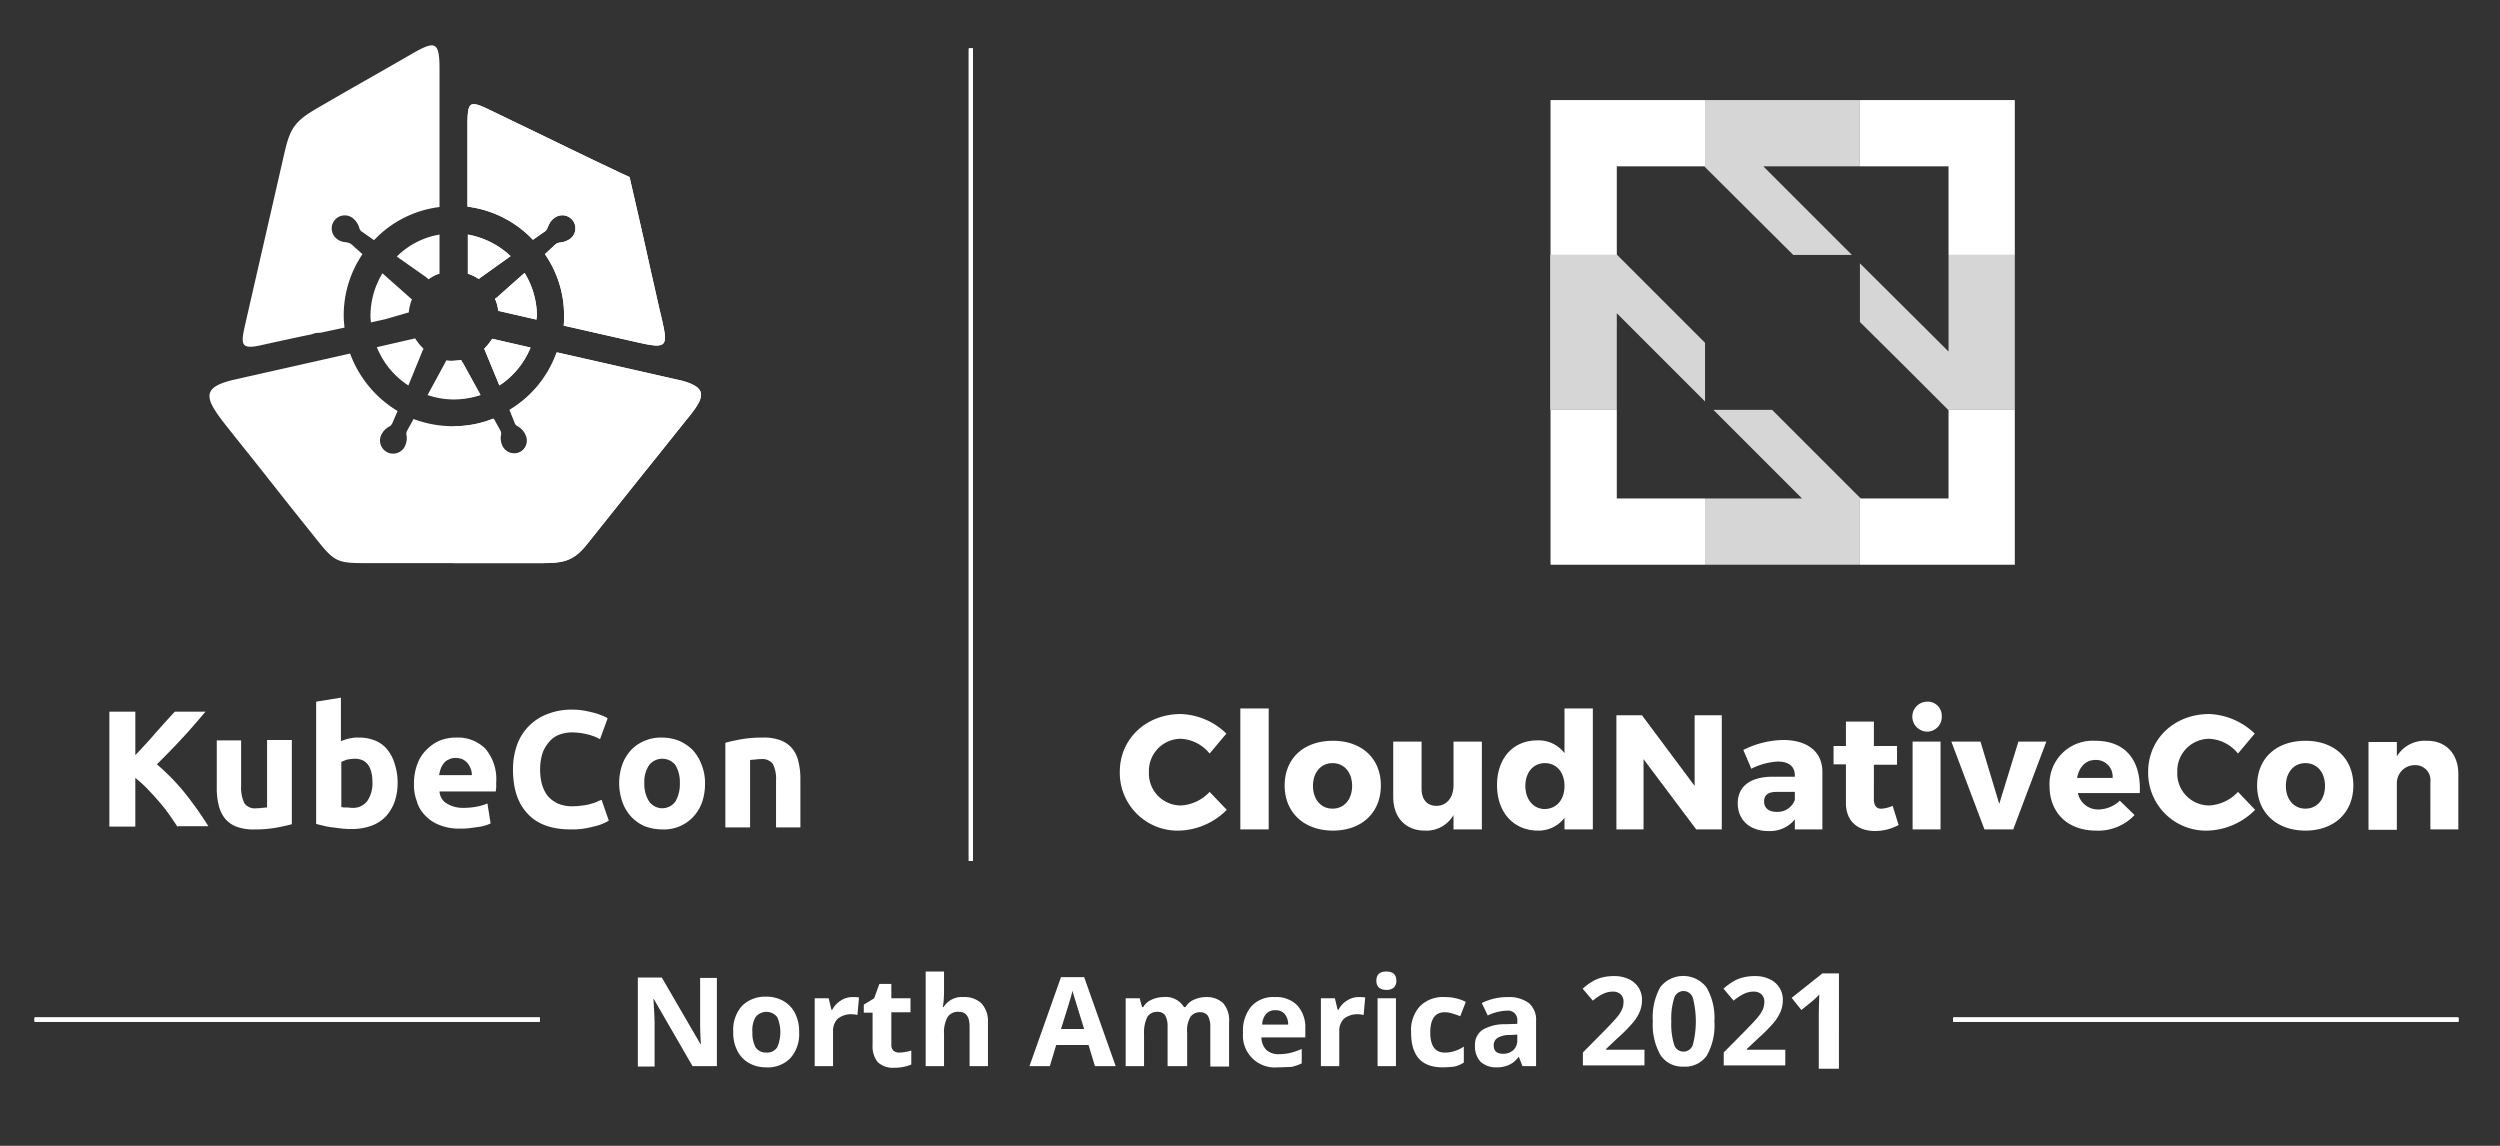 <svg id="Layer_1" data-name="Layer 1" xmlns="http://www.w3.org/2000/svg" xmlns:xlink="http://www.w3.org/1999/xlink" viewBox="0 0 360 165"><rect x="0" y="0" width="360" height="165" fill="#333333" stroke="none"/><defs><style>.cls-1,.cls-3,.cls-4{fill:#fff;}.cls-2{clip-path:url(#clip-path);}.cls-3{fill-rule:evenodd;}.cls-4{opacity:0.8;isolation:isolate;}.cls-5{clip-path:url(#clip-path-2);}.cls-6{clip-path:url(#clip-path-3);}</style><clipPath id="clip-path"><rect class="cls-1" x="5" y="146.54" width="72.72" height="0.575"/></clipPath><clipPath id="clip-path-2"><rect class="cls-1" x="139.518" y="6.992" width="0.575" height="116.985"/></clipPath><clipPath id="clip-path-3"><rect class="cls-1" x="281.28" y="146.54" width="72.72" height="0.575"/></clipPath></defs><path id="SVGID" class="cls-1" d="M5,146.54H77.72v.575H5Z"/><rect class="cls-1" x="5" y="146.54" width="72.72" height="0.575"/><rect class="cls-1" x="5" y="146.54" width="72.72" height="0.575"/><g class="cls-2"><path class="cls-1" d="M5,146.54H77.72v.575H5Z"/></g><path class="cls-1" d="M104.451,106.96c.632-.172,1.38-.345,2.357-.517a17.021,17.021,0,0,1,2.989-.23,6.916,6.916,0,0,1,2.644.402,4.041,4.041,0,0,1,1.667,1.207,4.549,4.549,0,0,1,.862,1.84,10.177,10.177,0,0,1,.287,2.357v7.128h-3.507v-6.726a4.8,4.8,0,0,0-.46-2.414,1.882,1.882,0,0,0-1.725-.69,4.072,4.072,0,0,0-.805.057c-.287,0-.517.057-.747.057v9.715H104.451V106.96Zm-6.553,5.806a4.776,4.776,0,0,0-.632-2.587,2.416,2.416,0,0,0-3.794,0,4.317,4.317,0,0,0-.69,2.587,4.633,4.633,0,0,0,.69,2.644,2.33,2.33,0,0,0,3.794,0,4.993,4.993,0,0,0,.632-2.644m3.622,0a8.08,8.08,0,0,1-.402,2.702,6.152,6.152,0,0,1-1.265,2.127,5.753,5.753,0,0,1-4.484,1.84,7.075,7.075,0,0,1-2.529-.46,5.77,5.77,0,0,1-1.955-1.38,5.98,5.98,0,0,1-1.265-2.127,8.167,8.167,0,0,1,0-5.404,6.259,6.259,0,0,1,1.265-2.07,5.608,5.608,0,0,1,1.955-1.322,5.918,5.918,0,0,1,2.472-.46,6.76,6.76,0,0,1,2.472.46,6.519,6.519,0,0,1,1.955,1.322,6.259,6.259,0,0,1,1.265,2.07,6.86,6.86,0,0,1,.517,2.702m-19.373,6.668c-2.702,0-4.771-.747-6.151-2.242-1.437-1.495-2.127-3.622-2.127-6.381a10.497,10.497,0,0,1,.632-3.679,7.43,7.43,0,0,1,4.484-4.369,9.345,9.345,0,0,1,3.392-.575,9.69,9.69,0,0,1,1.897.172c.575.115,1.092.23,1.495.345a11.314,11.314,0,0,1,1.092.402,2.058,2.058,0,0,1,.632.345L86.401,106.443a7.198,7.198,0,0,0-1.782-.69,9.312,9.312,0,0,0-2.299-.287,5.341,5.341,0,0,0-1.667.287,3.439,3.439,0,0,0-1.437.92,5.548,5.548,0,0,0-1.035,1.61,7.572,7.572,0,0,0-.402,2.414,8.325,8.325,0,0,0,.23,2.127,5.305,5.305,0,0,0,.805,1.725,4.329,4.329,0,0,0,1.495,1.15,5.115,5.115,0,0,0,2.184.402,10.405,10.405,0,0,0,1.437-.115,5.797,5.797,0,0,0,1.15-.23,7.518,7.518,0,0,0,.862-.287,3.517,3.517,0,0,1,.69-.287l1.035,2.989a7.009,7.009,0,0,1-2.242.862,11.107,11.107,0,0,1-3.277.402M67.948,111.559a2.307,2.307,0,0,0-.172-.862,3.098,3.098,0,0,0-.402-.747,2.3,2.3,0,0,0-.69-.575,2.746,2.746,0,0,0-1.035-.23,1.969,1.969,0,0,0-1.035.23,1.569,1.569,0,0,0-.69.517,2.689,2.689,0,0,0-.46.805,4.306,4.306,0,0,0-.23.92h4.714Zm-8.336,1.322a7.84,7.84,0,0,1,.517-2.932,5.449,5.449,0,0,1,1.38-2.07,5.774,5.774,0,0,1,1.897-1.265,6.164,6.164,0,0,1,2.242-.402,5.59,5.59,0,0,1,4.254,1.61,6.772,6.772,0,0,1,1.552,4.829v.69c0,.23-.057.46-.057.632H63.291a2.137,2.137,0,0,0,1.035,1.725,4.425,4.425,0,0,0,2.414.632,10.123,10.123,0,0,0,1.897-.172,7.21,7.21,0,0,0,1.552-.46l.46,2.874a5.134,5.134,0,0,1-.747.287A6.106,6.106,0,0,1,68.81,119.09c-.402.057-.805.115-1.265.172a10.625,10.625,0,0,1-1.322.057,7.432,7.432,0,0,1-2.932-.517,5.449,5.449,0,0,1-2.07-1.38,4.701,4.701,0,0,1-1.207-2.07,6.562,6.562,0,0,1-.402-2.472m-2.357-.057a8.067,8.067,0,0,1-.46,2.702,6.259,6.259,0,0,1-1.265,2.07,5.56,5.56,0,0,1-2.07,1.322,8.16,8.16,0,0,1-2.759.46,12.033,12.033,0,0,1-1.38-.057l-1.38-.172a10.611,10.611,0,0,1-1.322-.23c-.402-.115-.805-.172-1.092-.287V101.039l3.564-.575v6.266a8.141,8.141,0,0,1,1.265-.402,5.372,5.372,0,0,1,1.38-.115,5.939,5.939,0,0,1,2.357.46,4.346,4.346,0,0,1,1.725,1.322,5.836,5.836,0,0,1,1.035,2.07,8.428,8.428,0,0,1,.402,2.759m-3.622-.115c0-2.299-.862-3.449-2.529-3.449a7.044,7.044,0,0,0-1.092.115,6.691,6.691,0,0,0-.862.345v6.496a2.369,2.369,0,0,0,.69.057c.287,0,.575.057.862.057a2.559,2.559,0,0,0,2.184-.977,4.509,4.509,0,0,0,.747-2.644m-11.612,5.979c-.632.172-1.38.345-2.357.517a17.021,17.021,0,0,1-2.989.23,6.916,6.916,0,0,1-2.644-.402,4.042,4.042,0,0,1-1.667-1.207,4.94,4.94,0,0,1-.862-1.84,9.799,9.799,0,0,1-.287-2.357v-7.013H34.721v6.553a5.218,5.218,0,0,0,.46,2.472,1.783,1.783,0,0,0,1.725.747,4.073,4.073,0,0,0,.805-.057c.287,0,.517-.057.747-.057V106.558h3.564v12.13ZM25.58,119.09c-.345-.517-.747-1.15-1.207-1.782a21.538,21.538,0,0,0-1.495-1.897c-.517-.632-1.092-1.207-1.667-1.84a21.002,21.002,0,0,0-1.725-1.552v7.013H15.75V102.476h3.737v6.266c.977-1.035,1.955-2.07,2.932-3.219.977-1.092,1.897-2.127,2.759-3.047h4.426c-1.15,1.322-2.242,2.644-3.392,3.852-1.15,1.265-2.357,2.472-3.622,3.737a31.068,31.068,0,0,1,3.852,3.909,50.902,50.902,0,0,1,3.564,5.001H25.58Z"/><path class="cls-3" d="M55.473,45.967l-2.07.46c0-.287-.057-.575-.057-.862a11.904,11.904,0,0,1,1.725-6.209l4.024,3.564a.794.794,0,0,0,.23.172A6.556,6.556,0,0,0,58.865,44.99c-.115.057-.287.057-.402.115Zm7.818-12.187v5.634a4.984,4.984,0,0,0-1.552.805c-.172-.115-.345-.287-.517-.402l-4.082-2.874a11.341,11.341,0,0,1,6.151-3.162M35.295,46.772c1.955-8.565,3.622-15.809,5.576-24.374.862-3.852,1.437-4.886,4.944-6.898,4.829-2.817,8.45-4.829,13.624-7.818,3.219-1.84,3.852-1.725,3.852,2.242v19.89A15.541,15.541,0,0,0,53.863,34.585l-1.725-1.207a.831.831,0,0,1-.402-.575,2.8,2.8,0,0,0-.92-1.38,1.881,1.881,0,0,0-2.357,2.932,1.992,1.992,0,0,0,.92.46c.23.057.46.057.69.115a1.42,1.42,0,0,1,.517.23L52.196,36.597a15.739,15.739,0,0,0-2.702,8.853c0,.575.057,1.15.115,1.725l-3.507.747a3.536,3.536,0,0,0-.747.057l-.517.172c-2.299.46-4.599.977-6.956,1.495-3.162.747-3.277.115-2.587-2.874m32.077-7.358V33.78a12.088,12.088,0,0,1,6.151,3.104l-4.426,3.162c-.057.057-.115.115-.172.115a6.389,6.389,0,0,0-1.552-.747m9.888,6.611-5.519-1.265a5.443,5.443,0,0,0-.46-1.725c.057-.057.115-.115.172-.115l4.082-3.622a12.011,12.011,0,0,1,1.782,6.266,1.121,1.121,0,0,0-.057.46m-7.186-30.41c2.989,1.437,5.116,2.472,8.106,3.909,4.139,2.012,8.278,4.024,12.475,5.979C91.69,29.986,92.724,34.47,93.702,38.954c.632,2.702.92,4.139,1.552,6.783.977,4.197.862,4.541-3.449,3.564l-10.635-2.414A11.076,11.076,0,0,0,81.227,45.507a15.41,15.41,0,0,0-2.759-8.91l1.495-1.38a1.276,1.276,0,0,1,.632-.287,3.009,3.009,0,0,0,1.552-.575,1.881,1.881,0,1,0-2.357-2.932h0A2.341,2.341,0,0,0,79.1,32.228c-.115.23-.172.402-.287.632a.894.894,0,0,1-.345.46l-1.725,1.207a15.696,15.696,0,0,0-9.428-4.771V17.626c.057-2.817.287-3.162,2.759-2.012M66.395,51.831a6.366,6.366,0,0,1-1.092.115,6.248,6.248,0,0,1-1.035-.057l-.172.345-2.529,4.656a11.937,11.937,0,0,0,3.794.632,12.572,12.572,0,0,0,3.852-.632l-2.529-4.599a2.017,2.017,0,0,1-.287-.46m4.484-3.047,5.519,1.265A11.924,11.924,0,0,1,71.914,55.51L69.73,50.221a9.007,9.007,0,0,0,1.15-1.437M54.266,49.991l5.519-1.265a7.64,7.64,0,0,0,1.207,1.495l-.172.345L58.807,55.51a11.841,11.841,0,0,1-4.541-5.519m45.184,9.715c-2.644,3.277-3.852,4.829-6.496,8.106-2.989,3.737-5.404,6.783-8.393,10.52-2.127,2.702-3.679,2.759-7.186,2.759H53.231c-4.599,0-4.944,0-7.761-3.564-2.817-3.507-5.001-6.266-7.761-9.773-2.184-2.759-2.759-3.449-4.944-6.209-3.392-4.254-3.967-5.806,1.322-6.956l16.326-3.679a16.143,16.143,0,0,0,6.841,8.278l-.747,1.725a1.014,1.014,0,0,1-.46.517,2.607,2.607,0,0,0-1.15,1.207,1.89,1.89,0,0,0,3.389,1.672l.002-.005a3.07,3.07,0,0,0,.287-1.035,2.799,2.799,0,0,0-.057-.69,1.037,1.037,0,0,1,.115-.575l.92-1.667a16.081,16.081,0,0,0,5.691,1.035,15.245,15.245,0,0,0,5.749-1.092l.92,1.667a.941.941,0,0,1,.115.69,2.586,2.586,0,0,0,.23,1.61,1.89,1.89,0,1,0,3.395-1.66l-.003-.007a2.401,2.401,0,0,0-.632-.862,3.489,3.489,0,0,0-.575-.402.714.714,0,0,1-.345-.46l-.747-1.84a15.767,15.767,0,0,0,6.783-8.278L98.128,54.82c3.622.977,3.392,2.242,1.322,4.886"/><path class="cls-3" d="M67.373,39.414V33.78a12.088,12.088,0,0,1,6.151,3.104l-4.426,3.162c-.057.057-.115.115-.172.115a6.389,6.389,0,0,0-1.552-.747m9.888,6.611-5.519-1.265a5.443,5.443,0,0,0-.46-1.725c.057-.057.115-.115.172-.115l4.082-3.622a12.011,12.011,0,0,1,1.782,6.266,1.121,1.121,0,0,0-.057.46m-7.186-30.41c2.989,1.437,5.116,2.472,8.106,3.909,4.139,2.012,8.278,4.024,12.475,5.979C91.69,29.986,92.724,34.47,93.702,38.954c.632,2.702.92,4.139,1.552,6.783.977,4.197.862,4.541-3.449,3.564l-10.635-2.414A11.076,11.076,0,0,0,81.227,45.507a15.41,15.41,0,0,0-2.759-8.91l1.495-1.38a1.276,1.276,0,0,1,.632-.287,3.009,3.009,0,0,0,1.552-.575,1.881,1.881,0,1,0-2.357-2.932h0A2.341,2.341,0,0,0,79.1,32.228c-.115.23-.172.402-.287.632a.894.894,0,0,1-.345.46l-1.725,1.207a15.696,15.696,0,0,0-9.428-4.771V17.626c.057-2.817.287-3.162,2.759-2.012m.805,33.17,5.519,1.265A11.924,11.924,0,0,1,71.914,55.51l-2.184-5.289a9.007,9.007,0,0,0,1.15-1.437m-5.576,8.68V51.946a7.044,7.044,0,0,0,1.092-.115,1.441,1.441,0,0,0,.23.402l2.529,4.599a12.572,12.572,0,0,1-3.852.632m34.147,2.242c-2.644,3.277-3.852,4.829-6.496,8.106-2.989,3.737-5.404,6.783-8.393,10.52-2.127,2.702-3.679,2.759-7.186,2.759H65.361V61.374a15.245,15.245,0,0,0,5.749-1.092l.92,1.667a.941.941,0,0,1,.115.69,2.586,2.586,0,0,0,.23,1.61,1.89,1.89,0,0,0,3.392-1.667,2.401,2.401,0,0,0-.632-.862,3.49,3.49,0,0,0-.575-.402.714.714,0,0,1-.345-.46l-.747-1.84a15.767,15.767,0,0,0,6.783-8.278L98.243,54.82c3.507.977,3.277,2.242,1.207,4.886"/><path class="cls-1" d="M232.819,59.017H223.276V81.321h22.247V71.779h-12.704Zm47.771.057v12.704h-12.647l-.115-.115v9.658h22.305V59.017h-9.6ZM223.276,36.712h9.6l-.057-.057V23.95h12.647l.057.115V14.407H223.276Zm44.552-22.305V23.95h12.762V36.712h9.543V14.407Z"/><path class="cls-4" d="M266.678,36.712l-12.762-12.762h13.912V14.407H245.523V24.065l12.704,12.647ZM255.181,59.017h-8.451l10.578,10.578,2.184,2.184H245.523v9.543h22.305V71.664l-6.324-6.324Zm25.409-22.305V50.624l-2.184-2.184-10.577-10.52v8.45l6.381,6.324,6.324,6.324h9.6V36.712ZM245.523,49.359l-12.647-12.647h-9.658V59.017h9.6V45.105l12.704,12.704Z"/><path class="cls-1" d="M176.597,105.638l-2.414,2.874a5.651,5.651,0,0,0-4.139-2.127,4.617,4.617,0,0,0-4.601,4.632q0.0.07.003.14a4.597,4.597,0,0,0,4.599,4.829,6.079,6.079,0,0,0,4.139-1.955l2.472,2.587a10.065,10.065,0,0,1-6.783,2.989,8.328,8.328,0,0,1-8.623-8.451c0-4.771,3.794-8.336,8.795-8.336a9.894,9.894,0,0,1,6.553,2.817Zm2.012,13.797V102.017h4.082v17.418Zm20.235-6.324c0,3.909-2.759,6.496-6.898,6.496s-6.956-2.587-6.956-6.496,2.759-6.438,6.956-6.438c4.139,0,6.898,2.529,6.898,6.438Zm-9.773.057c0,1.955,1.15,3.277,2.817,3.277s2.817-1.322,2.817-3.277-1.15-3.277-2.817-3.277-2.817,1.322-2.817,3.277Zm24.317,6.266h-4.082v-2.07a4.482,4.482,0,0,1-4.139,2.242c-2.759,0-4.541-1.897-4.541-4.829v-7.991h4.082v6.841c0,1.495.805,2.414,2.127,2.414,1.552,0,2.472-1.265,2.472-2.989v-6.266h4.082Zm15.981,0h-4.082v-1.667a4.686,4.686,0,0,1-3.794,1.84c-3.564,0-5.921-2.644-5.921-6.553,0-3.852,2.299-6.438,5.806-6.438a4.672,4.672,0,0,1,3.909,1.84v-6.438h4.082v17.418Zm-4.082-6.266c0-1.955-1.15-3.277-2.817-3.277s-2.817,1.322-2.817,3.277,1.15,3.334,2.817,3.334C224.196,116.446,225.288,115.123,225.288,113.169Z"/><path class="cls-1" d="M244.258,119.435l-7.588-10.118v10.118h-3.909V102.994h3.679l7.588,10.175V102.994h3.909v16.441Zm18.166-8.278v8.278h-3.967v-1.437a4.602,4.602,0,0,1-3.852,1.667c-2.702,0-4.369-1.667-4.369-3.967,0-2.414,1.725-3.794,4.886-3.852h3.334v-.172c0-1.265-.805-2.012-2.472-2.012a9.679,9.679,0,0,0-3.794,1.035l-1.15-2.702a13.177,13.177,0,0,1,5.864-1.437C260.412,106.615,262.424,108.34,262.424,111.157Zm-3.967,4.024V114.031H255.871c-1.207,0-1.84.402-1.84,1.38,0,.92.632,1.495,1.782,1.495A2.628,2.628,0,0,0,258.458,115.181Zm14.946,3.622a7.234,7.234,0,0,1-3.392.862c-2.472,0-4.197-1.38-4.197-4.024v-5.576h-1.782v-2.644h1.782v-3.507h4.024v3.507h3.334v2.702h-3.334V115.066c0,.977.402,1.437,1.15,1.38a4.761,4.761,0,0,0,1.552-.402Zm6.209-15.636a2.101,2.101,0,0,1-2.015,2.183q-.056.002-.112.001a2.156,2.156,0,0,1,0-4.311,2.021,2.021,0,0,1,2.127,2.127Zm-4.197,16.269v-12.647h4.024v12.647Zm10.348,0-4.771-12.647h4.197l2.702,8.968,2.759-8.968h4.024l-4.771,12.647Zm22.362-5.231h-8.91a2.958,2.958,0,0,0,2.989,2.357,4.517,4.517,0,0,0,3.047-1.265l2.127,2.07a7.178,7.178,0,0,1-5.519,2.242c-4.139,0-6.726-2.587-6.726-6.438a6.216,6.216,0,0,1,6.611-6.496c4.426,0,6.611,2.932,6.381,7.531Zm-3.909-2.184a2.385,2.385,0,0,0-2.472-2.587c-1.437,0-2.357,1.035-2.644,2.587h5.116Z"/><path class="cls-1" d="M324.682,105.638l-2.414,2.874a5.651,5.651,0,0,0-4.139-2.127,4.617,4.617,0,0,0-4.601,4.632q0.0.07.003.14a4.597,4.597,0,0,0,4.599,4.829,6.079,6.079,0,0,0,4.139-1.955l2.472,2.587a10.065,10.065,0,0,1-6.783,2.989,8.328,8.328,0,0,1-8.623-8.451c0-4.771,3.794-8.336,8.795-8.336A10.014,10.014,0,0,1,324.682,105.638Zm14.199,7.473c0,3.909-2.759,6.496-6.898,6.496s-6.956-2.587-6.956-6.496,2.759-6.438,6.956-6.438C336.122,106.673,338.881,109.202,338.881,113.111Zm-9.715.057c0,1.955,1.15,3.277,2.817,3.277s2.817-1.322,2.817-3.277-1.15-3.277-2.817-3.277-2.817,1.322-2.817,3.277ZM354,111.444v7.991h-4.024V112.594a2.163,2.163,0,0,0-2.242-2.414,2.574,2.574,0,0,0-2.587,2.587v6.726h-4.082v-12.647h4.082v2.07a4.666,4.666,0,0,1,4.254-2.242c2.759-.057,4.599,1.84,4.599,4.771Z"/><path id="SVGID-2" class="cls-1" d="M139.518,6.992h.575V123.976h-.575Z"/><rect class="cls-1" x="139.518" y="6.992" width="0.575" height="116.985"/><rect class="cls-1" x="139.518" y="6.992" width="0.575" height="116.985"/><g class="cls-5"><path class="cls-1" d="M139.518,6.992h.575V123.976h-.575Z"/></g><path class="cls-1" d="M103.174,153.524H99.725L94.149,143.867H94.091c.115,1.725.172,2.932.172,3.679v6.036H91.85V140.762h3.449l5.576,9.6h.057c-.115-1.667-.115-2.817-.115-3.507v-6.036h2.414v12.704ZM115.074,148.638a5.169,5.169,0,0,1-1.265,3.737,4.512,4.512,0,0,1-3.507,1.322,4.934,4.934,0,0,1-2.472-.632,4.182,4.182,0,0,1-1.667-1.782,5.679,5.679,0,0,1-.575-2.702,5.168,5.168,0,0,1,1.265-3.737,4.725,4.725,0,0,1,3.507-1.322,4.934,4.934,0,0,1,2.472.632,4.182,4.182,0,0,1,1.667,1.782,5.679,5.679,0,0,1,.575,2.702Zm-6.726,0a4.262,4.262,0,0,0,.46,2.184,1.783,1.783,0,0,0,1.552.747,1.72,1.72,0,0,0,1.552-.747,5.418,5.418,0,0,0,0-4.369,1.985,1.985,0,0,0-3.104,0A3.747,3.747,0,0,0,108.348,148.638Zm14.429-5.059a4.362,4.362,0,0,1,.92.057l-.23,2.529a2.996,2.996,0,0,0-.805-.115,3.118,3.118,0,0,0-2.012.632,2.427,2.427,0,0,0-.69,1.84v5.001H117.316v-9.773h2.012l.402,1.667h.115a3.35,3.35,0,0,1,1.207-1.322,3.042,3.042,0,0,1,1.725-.517Zm6.783,7.991a6.756,6.756,0,0,0,1.667-.287v2.012a6.321,6.321,0,0,1-2.472.46,3.152,3.152,0,0,1-2.357-.805,3.56,3.56,0,0,1-.747-2.414v-4.714h-1.265v-1.15l1.495-.92.747-2.07h1.725v2.07h2.759v2.012H128.353v4.714a1.085,1.085,0,0,0,.345.862,1.385,1.385,0,0,0,.862.23Zm12.704,1.955h-2.644v-5.691c0-1.437-.517-2.127-1.552-2.127a1.758,1.758,0,0,0-1.61.747,4.523,4.523,0,0,0-.517,2.472v4.599h-2.644V139.9h2.644v2.759c0,.23,0,.747-.057,1.495l-.115.862h.115a3.033,3.033,0,0,1,2.817-1.437,3.532,3.532,0,0,1,2.644.92,3.777,3.777,0,0,1,.92,2.644v6.381Zm15.406,0-.92-3.047h-4.656l-.92,3.047h-2.932l4.541-12.819h3.334l4.541,12.819Zm-1.552-5.346c-.862-2.759-1.322-4.311-1.437-4.656s-.172-.632-.23-.862c-.172.747-.747,2.587-1.667,5.519Zm14.659,5.346H168.134v-5.691a3.188,3.188,0,0,0-.345-1.61,1.263,1.263,0,0,0-1.092-.517,1.623,1.623,0,0,0-1.495.747,5.218,5.218,0,0,0-.46,2.472v4.599h-2.644v-9.773h2.012l.345,1.265h.172a2.517,2.517,0,0,1,1.15-1.035,4.225,4.225,0,0,1,1.725-.402,3.086,3.086,0,0,1,2.989,1.437h.23a2.517,2.517,0,0,1,1.15-1.035,4.225,4.225,0,0,1,1.725-.402,3.459,3.459,0,0,1,2.529.862,3.779,3.779,0,0,1,.862,2.759v6.381H174.285V147.891a3.188,3.188,0,0,0-.345-1.61,1.263,1.263,0,0,0-1.092-.517,1.604,1.604,0,0,0-1.437.69,3.839,3.839,0,0,0-.46,2.242v4.829Zm13.222.172a4.585,4.585,0,0,1-5.001-5.001,5.369,5.369,0,0,1,1.207-3.794,4.259,4.259,0,0,1,3.392-1.322,4.205,4.205,0,0,1,3.219,1.207,4.64,4.64,0,0,1,1.15,3.277v1.322H181.643a2.625,2.625,0,0,0,.69,1.782,2.49,2.49,0,0,0,1.782.632,7.804,7.804,0,0,0,1.667-.172,11.521,11.521,0,0,0,1.667-.575V153.122a6.565,6.565,0,0,1-1.495.517C185.437,153.639,184.805,153.697,184,153.697Zm-.345-8.221a1.649,1.649,0,0,0-1.322.517,2.396,2.396,0,0,0-.575,1.552h3.737a2.301,2.301,0,0,0-.517-1.552,1.649,1.649,0,0,0-1.322-.517ZM195.67,143.579a4.362,4.362,0,0,1,.92.057l-.23,2.529a2.996,2.996,0,0,0-.805-.115,3.118,3.118,0,0,0-2.012.632,2.427,2.427,0,0,0-.69,1.84v5.001h-2.644v-9.773h2.012l.402,1.667h.115a3.35,3.35,0,0,1,1.207-1.322,3.042,3.042,0,0,1,1.725-.517Zm2.529-2.357c0-.862.46-1.322,1.437-1.322s1.437.46,1.437,1.322a1.352,1.352,0,0,1-.345.977,1.556,1.556,0,0,1-1.092.345c-.92,0-1.437-.46-1.437-1.322Zm2.817,12.302h-2.644v-9.773h2.644Zm6.726.172c-3.047,0-4.541-1.667-4.541-5.001a5.133,5.133,0,0,1,1.265-3.794,4.683,4.683,0,0,1,3.564-1.322,6.603,6.603,0,0,1,3.047.69l-.805,2.07c-.402-.172-.805-.287-1.15-.402a3.61,3.61,0,0,0-1.092-.172q-2.07,0-2.07,2.932c0,1.897.69,2.874,2.07,2.874a3.969,3.969,0,0,0,1.437-.23,4.625,4.625,0,0,0,1.322-.632V153.007a4.404,4.404,0,0,1-1.322.575,13.584,13.584,0,0,1-1.725.115Zm11.497-.172-.517-1.322h-.057a3.497,3.497,0,0,1-1.38,1.15,4.2,4.2,0,0,1-1.84.345,3.241,3.241,0,0,1-2.242-.805,3.191,3.191,0,0,1-.805-2.299,2.572,2.572,0,0,1,1.092-2.299,6.231,6.231,0,0,1,3.277-.805l1.725-.057v-.402a1.337,1.337,0,0,0-1.495-1.495,6.928,6.928,0,0,0-2.759.69l-.862-1.782a8.124,8.124,0,0,1,3.737-.862,4.803,4.803,0,0,1,3.047.862,3.175,3.175,0,0,1,1.035,2.587v6.496h-1.955Zm-.805-4.541-1.035.057a3.308,3.308,0,0,0-1.725.402,1.217,1.217,0,0,0-.575,1.15c0,.747.46,1.15,1.322,1.15a2.149,2.149,0,0,0,1.495-.517,1.943,1.943,0,0,0,.575-1.437v-.805Z"/><path class="cls-1" d="M236.802,153.419h-8.864v-1.865l3.183-3.218q1.414-1.448,1.848-2.008a4.407,4.407,0,0,0,.624-1.037,2.632,2.632,0,0,0,.191-.989,1.442,1.442,0,0,0-.42-1.136,1.632,1.632,0,0,0-1.123-.373,3.235,3.235,0,0,0-1.431.338,7.407,7.407,0,0,0-1.448.963l-1.457-1.726a9.491,9.491,0,0,1,1.553-1.128,5.725,5.725,0,0,1,1.344-.507,6.899,6.899,0,0,1,1.631-.177,4.829,4.829,0,0,1,2.099.433,3.348,3.348,0,0,1,1.414,1.214,3.228,3.228,0,0,1,.503,1.787,4.383,4.383,0,0,1-.308,1.644,6.313,6.313,0,0,1-.954,1.574,23.273,23.273,0,0,1-2.276,2.298l-1.631,1.535v.121h5.525Z"/><path class="cls-1" d="M246.872,147.078a8.838,8.838,0,0,1-1.089,4.918,3.777,3.777,0,0,1-3.352,1.596,3.733,3.733,0,0,1-3.309-1.648,8.712,8.712,0,0,1-1.115-4.866,8.92,8.92,0,0,1,1.085-4.948,4.216,4.216,0,0,1,6.656.074A8.731,8.731,0,0,1,246.872,147.078Zm-6.202,0a9.862,9.862,0,0,0,.404,3.344,1.397,1.397,0,0,0,1.357,1.011,1.411,1.411,0,0,0,1.353-1.023,13.539,13.539,0,0,0-.004-6.683,1.405,1.405,0,0,0-2.701,0A9.83,9.83,0,0,0,240.67,147.078Z"/><path class="cls-1" d="M257.081,153.419h-8.864v-1.865l3.183-3.218q1.414-1.448,1.848-2.008a4.407,4.407,0,0,0,.624-1.037,2.632,2.632,0,0,0,.191-.989,1.442,1.442,0,0,0-.42-1.136,1.632,1.632,0,0,0-1.123-.373,3.235,3.235,0,0,0-1.431.338,7.406,7.406,0,0,0-1.448.963l-1.457-1.726a9.491,9.491,0,0,1,1.553-1.128,5.725,5.725,0,0,1,1.344-.507,6.899,6.899,0,0,1,1.631-.177,4.829,4.829,0,0,1,2.099.433,3.349,3.349,0,0,1,1.414,1.214,3.228,3.228,0,0,1,.503,1.787,4.383,4.383,0,0,1-.308,1.644,6.313,6.313,0,0,1-.954,1.574,23.273,23.273,0,0,1-2.276,2.298l-1.631,1.535v.121h5.525Z"/><path id="SVGID-3" class="cls-1" d="M281.28,146.54H354v.575H281.28Z"/><rect class="cls-1" x="281.28" y="146.54" width="72.72" height="0.575"/><rect class="cls-1" x="281.28" y="146.54" width="72.72" height="0.575"/><g class="cls-6"><path class="cls-1" d="M281.28,146.54H354v.575H281.28Z"/></g><path class="cls-1" d="M264.807,153.899h-2.902v-7.945l.028-1.306.047-1.427q-.723.723-1.005.948l-1.578,1.268-1.399-1.747,4.424-3.522h2.386Z"/></svg>